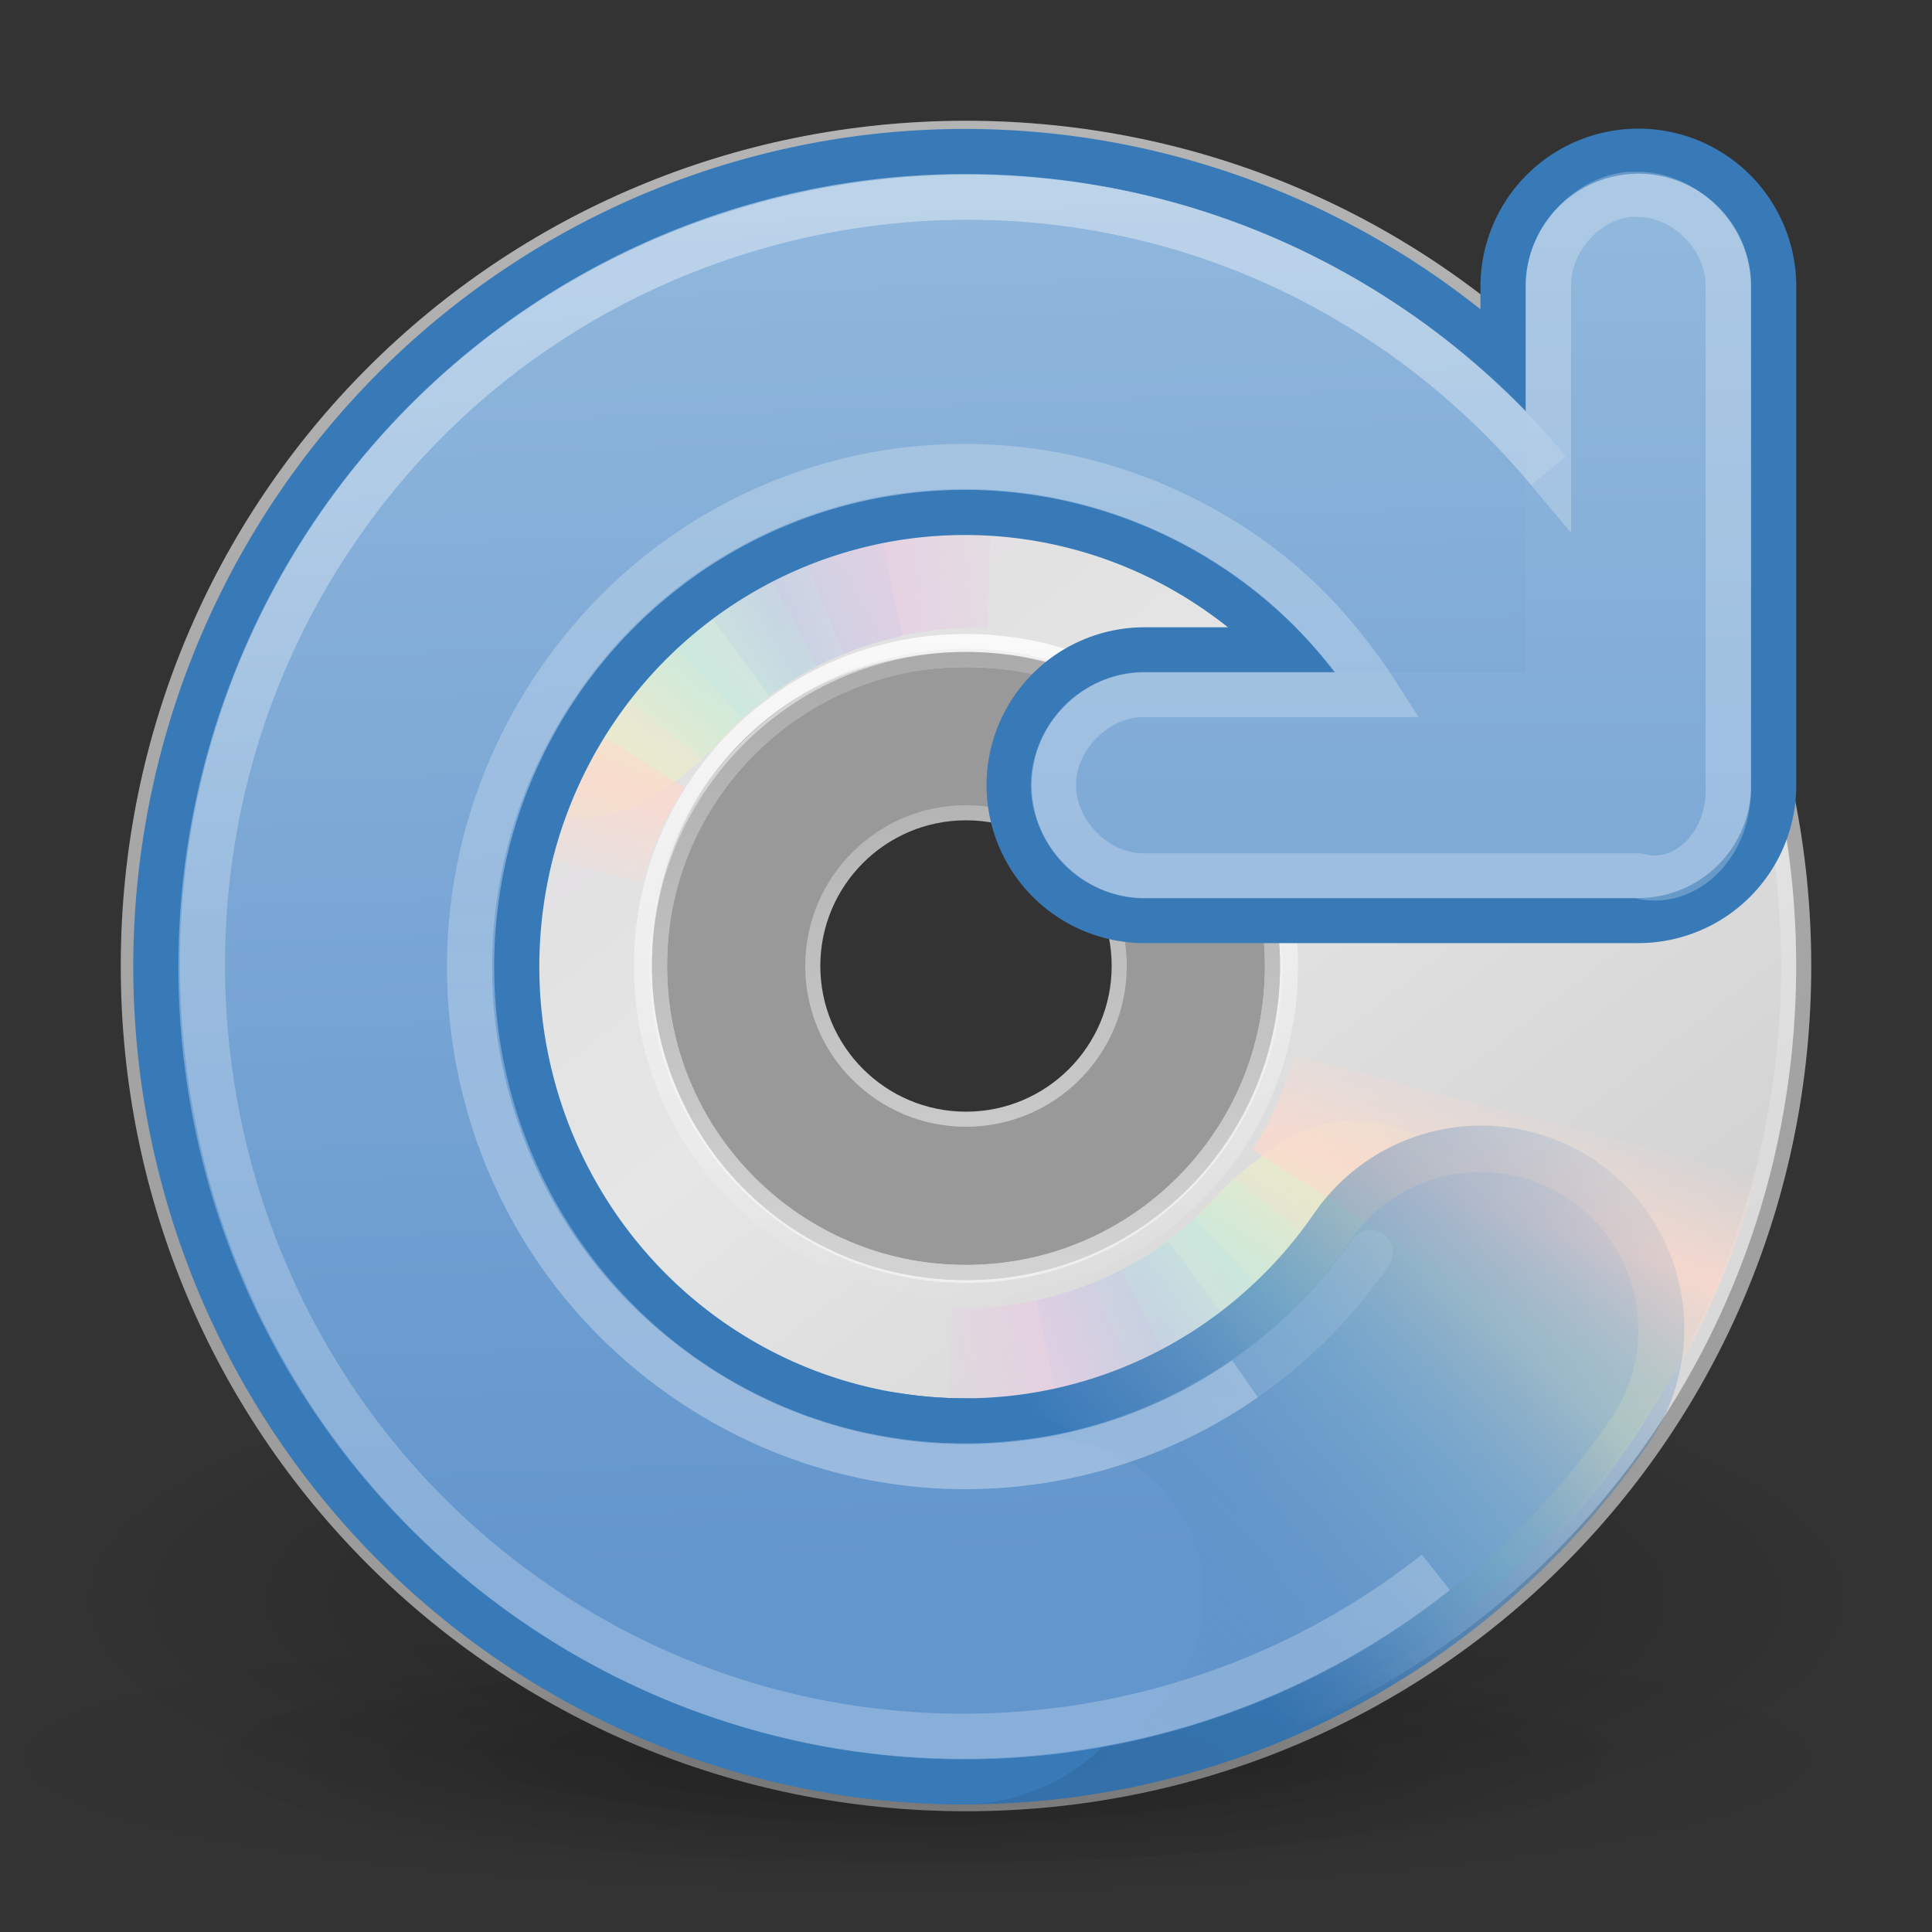 <?xml version="1.0" encoding="UTF-8" standalone="no"?>
<!-- Created with Inkscape (http://www.inkscape.org/) -->

<svg
   xmlns:osb="http://www.openswatchbook.org/uri/2009/osb"
   xmlns:dc="http://purl.org/dc/elements/1.1/"
   xmlns:cc="http://creativecommons.org/ns#"
   xmlns:rdf="http://www.w3.org/1999/02/22-rdf-syntax-ns#"
   xmlns:svg="http://www.w3.org/2000/svg"
   xmlns="http://www.w3.org/2000/svg"
   xmlns:xlink="http://www.w3.org/1999/xlink"
   xmlns:sodipodi="http://sodipodi.sourceforge.net/DTD/sodipodi-0.dtd"
   xmlns:inkscape="http://www.inkscape.org/namespaces/inkscape"
   version="1.0"
   width="128"
   height="128"
   id="svg3367"
   inkscape:version="0.48.1 r9760"
   sodipodi:docname="5.svg">
  <rect width="100%" height="100%" fill="#333333" stroke="none"/>
  <sodipodi:namedview
     pagecolor="#ffffff"
     bordercolor="#666666"
     borderopacity="1"
     objecttolerance="10"
     gridtolerance="10"
     guidetolerance="10"
     inkscape:pageopacity="0"
     inkscape:pageshadow="2"
     inkscape:window-width="1244"
     inkscape:window-height="939"
     id="namedview69"
     showgrid="false"
     inkscape:zoom="5.8671875"
     inkscape:cx="64"
     inkscape:cy="64"
     inkscape:window-x="428"
     inkscape:window-y="24"
     inkscape:window-maximized="0"
     inkscape:current-layer="svg3367" />
  <defs
     id="defs3369">
    <linearGradient
       id="linearGradient4157">
      <stop
         style="stop-color:#1893b9;stop-opacity:1;"
         offset="0"
         id="stop4159" />
      <stop
         style="stop-color:#185eb9;stop-opacity:1;"
         offset="1"
         id="stop4161" />
    </linearGradient>
    <linearGradient
       id="linearGradient4155"
       osb:paint="solid">
      <stop
         style="stop-color:#314253;stop-opacity:1;"
         offset="0"
         id="stop4157" />
    </linearGradient>
    <linearGradient
       id="linearGradient23419">
      <stop
         id="stop23421"
         style="stop-color:#000000;stop-opacity:1"
         offset="0" />
      <stop
         id="stop23423"
         style="stop-color:#000000;stop-opacity:0"
         offset="1" />
    </linearGradient>
    <linearGradient
       id="linearGradient3772">
      <stop
         id="stop3774"
         style="stop-color:#b4b4b4;stop-opacity:1"
         offset="0" />
      <stop
         id="stop3776"
         style="stop-color:#969696;stop-opacity:1"
         offset="1" />
    </linearGradient>
    <linearGradient
       x1="12.274"
       y1="32.416"
       x2="35.391"
       y2="14.203"
       id="linearGradient3263"
       gradientUnits="userSpaceOnUse">
      <stop
         id="stop3265"
         style="stop-color:#dedbde;stop-opacity:1"
         offset="0" />
      <stop
         id="stop3267"
         style="stop-color:#e6e6e6;stop-opacity:1"
         offset="0.5" />
      <stop
         id="stop3269"
         style="stop-color:#d2d2d2;stop-opacity:1"
         offset="1" />
    </linearGradient>
    <linearGradient
       id="linearGradient3428">
      <stop
         id="stop3430"
         style="stop-color:#aaaaaa;stop-opacity:1"
         offset="0" />
      <stop
         id="stop3432"
         style="stop-color:#d4d4d4;stop-opacity:1"
         offset="1" />
    </linearGradient>
    <linearGradient
       id="linearGradient6036">
      <stop
         id="stop6038"
         style="stop-color:#ffffff;stop-opacity:1"
         offset="0" />
      <stop
         id="stop6040"
         style="stop-color:#ffffff;stop-opacity:0"
         offset="1" />
    </linearGradient>
    <linearGradient
       id="linearGradient3519">
      <stop
         id="stop3521"
         style="stop-color:#fcd9cd;stop-opacity:1"
         offset="0" />
      <stop
         id="stop3523"
         style="stop-color:#fcd9cd;stop-opacity:0"
         offset="1" />
    </linearGradient>
    <linearGradient
       id="linearGradient3511">
      <stop
         id="stop3513"
         style="stop-color:#ebeec7;stop-opacity:1"
         offset="0" />
      <stop
         id="stop3515"
         style="stop-color:#ebeec7;stop-opacity:0"
         offset="1" />
    </linearGradient>
    <linearGradient
       id="linearGradient3503">
      <stop
         id="stop3505"
         style="stop-color:#c4ebdd;stop-opacity:1"
         offset="0" />
      <stop
         id="stop3507"
         style="stop-color:#c4ebdd;stop-opacity:0"
         offset="1" />
    </linearGradient>
    <linearGradient
       id="linearGradient3495">
      <stop
         id="stop3497"
         style="stop-color:#c1cbe4;stop-opacity:1"
         offset="0" />
      <stop
         id="stop3499"
         style="stop-color:#c1cbe4;stop-opacity:0"
         offset="1" />
    </linearGradient>
    <linearGradient
       id="linearGradient3487">
      <stop
         id="stop3489"
         style="stop-color:#e6cde2;stop-opacity:1"
         offset="0" />
      <stop
         id="stop3491"
         style="stop-color:#e6cde2;stop-opacity:0"
         offset="1" />
    </linearGradient>
    <radialGradient
       cx="23.335"
       cy="41.636"
       r="22.627"
       fx="23.335"
       fy="41.636"
       id="radialGradient2584"
       xlink:href="#linearGradient23419"
       gradientUnits="userSpaceOnUse"
       gradientTransform="matrix(2.652,0,0,0.795,2.125,72.882)" />
    <linearGradient
       x1="10.502"
       y1="3.61"
       x2="48.799"
       y2="54.698"
       id="linearGradient2642"
       xlink:href="#linearGradient6036"
       gradientUnits="userSpaceOnUse"
       gradientTransform="matrix(2.753,0,0,2.753,-3.024,-4.821)" />
    <linearGradient
       x1="18.776"
       y1="4.038"
       x2="18.203"
       y2="45.962"
       id="linearGradient2651"
       xlink:href="#linearGradient6036"
       gradientUnits="userSpaceOnUse"
       gradientTransform="matrix(1.086,0,0,1.086,37.559,36.85)" />
    <linearGradient
       x1="21.448"
       y1="15.5"
       x2="21.448"
       y2="32.509"
       id="linearGradient2654"
       xlink:href="#linearGradient3428"
       gradientUnits="userSpaceOnUse"
       gradientTransform="matrix(2.538,0,0,2.538,3.085,3.085)" />
    <linearGradient
       x1="12.274"
       y1="32.416"
       x2="35.391"
       y2="14.203"
       id="linearGradient2658"
       xlink:href="#linearGradient3263"
       gradientUnits="userSpaceOnUse"
       gradientTransform="matrix(0,3.171,-3.171,0,137.261,-12.115)" />
    <linearGradient
       x1="-21.916"
       y1="3"
       x2="-21.916"
       y2="45.033"
       id="linearGradient2660"
       xlink:href="#linearGradient3772"
       gradientUnits="userSpaceOnUse"
       gradientTransform="matrix(2.707,0,0,2.707,135.108,-0.976)" />
    <linearGradient
       x1="20.58"
       y1="10.775"
       x2="24.274"
       y2="9.862"
       id="linearGradient2672"
       xlink:href="#linearGradient3487"
       gradientUnits="userSpaceOnUse"
       spreadMethod="reflect" />
    <linearGradient
       x1="17.495"
       y1="11.2"
       x2="21.047"
       y2="9.796"
       id="linearGradient2674"
       xlink:href="#linearGradient3495"
       gradientUnits="userSpaceOnUse"
       spreadMethod="reflect" />
    <linearGradient
       x1="14.085"
       y1="13.046"
       x2="16.994"
       y2="10.732"
       id="linearGradient2676"
       xlink:href="#linearGradient3503"
       gradientUnits="userSpaceOnUse"
       spreadMethod="reflect" />
    <linearGradient
       x1="12.372"
       y1="16.188"
       x2="14.609"
       y2="13.462"
       id="linearGradient2678"
       xlink:href="#linearGradient3511"
       gradientUnits="userSpaceOnUse"
       spreadMethod="reflect" />
    <linearGradient
       x1="10.609"
       y1="17.886"
       x2="9.73"
       y2="20.613"
       id="linearGradient2680"
       xlink:href="#linearGradient3519"
       gradientUnits="userSpaceOnUse"
       spreadMethod="reflect" />
    <linearGradient
       x1="20.58"
       y1="10.775"
       x2="24.274"
       y2="9.862"
       id="linearGradient2682"
       xlink:href="#linearGradient3487"
       gradientUnits="userSpaceOnUse"
       spreadMethod="reflect" />
    <linearGradient
       x1="17.495"
       y1="11.2"
       x2="21.047"
       y2="9.796"
       id="linearGradient2684"
       xlink:href="#linearGradient3495"
       gradientUnits="userSpaceOnUse"
       spreadMethod="reflect" />
    <linearGradient
       x1="14.085"
       y1="13.046"
       x2="16.994"
       y2="10.732"
       id="linearGradient2686"
       xlink:href="#linearGradient3503"
       gradientUnits="userSpaceOnUse"
       spreadMethod="reflect" />
    <linearGradient
       x1="12.372"
       y1="16.188"
       x2="14.609"
       y2="13.462"
       id="linearGradient2688"
       xlink:href="#linearGradient3511"
       gradientUnits="userSpaceOnUse"
       spreadMethod="reflect" />
    <linearGradient
       x1="10.609"
       y1="17.886"
       x2="9.73"
       y2="20.613"
       id="linearGradient2690"
       xlink:href="#linearGradient3519"
       gradientUnits="userSpaceOnUse"
       spreadMethod="reflect" />
    <radialGradient
       cx="4.993"
       cy="43.5"
       r="2.5"
       fx="4.993"
       fy="43.5"
       id="radialGradient2455"
       xlink:href="#linearGradient3688-166-749"
       gradientUnits="userSpaceOnUse"
       gradientTransform="matrix(2.004,0,0,3.104,27.663,-100.898)" />
    <linearGradient
       id="linearGradient3688-166-749">
      <stop
         id="stop2883"
         style="stop-color:#181818;stop-opacity:1"
         offset="0" />
      <stop
         id="stop2885"
         style="stop-color:#181818;stop-opacity:0"
         offset="1" />
    </linearGradient>
    <radialGradient
       cx="4.993"
       cy="43.5"
       r="2.5"
       fx="4.993"
       fy="43.5"
       id="radialGradient2457"
       xlink:href="#linearGradient3688-464-309"
       gradientUnits="userSpaceOnUse"
       gradientTransform="matrix(2.004,0,0,3.104,-19.687,-169.19)" />
    <linearGradient
       id="linearGradient3688-464-309">
      <stop
         id="stop2889"
         style="stop-color:#181818;stop-opacity:1"
         offset="0" />
      <stop
         id="stop2891"
         style="stop-color:#181818;stop-opacity:0"
         offset="1" />
    </linearGradient>
    <linearGradient
       x1="25.058"
       y1="47.028"
       x2="25.058"
       y2="39.999"
       id="linearGradient2459"
       xlink:href="#linearGradient3702-501-757"
       gradientUnits="userSpaceOnUse"
       gradientTransform="matrix(1,0,0,2.217,-0.325,-62.314)" />
    <linearGradient
       id="linearGradient3702-501-757">
      <stop
         id="stop2895"
         style="stop-color:#181818;stop-opacity:0"
         offset="0" />
      <stop
         id="stop2897"
         style="stop-color:#181818;stop-opacity:1"
         offset="0.5" />
      <stop
         id="stop2899"
         style="stop-color:#181818;stop-opacity:0"
         offset="1" />
    </linearGradient>
    <linearGradient
       id="linearGradient2867-449-88-871-390-598-476-591-434-148-9-7">
      <stop
         offset="0"
         style="stop-color:#d3673a;stop-opacity:1;"
         id="stop4627-2-7" />
      <stop
         offset="0.262"
         style="stop-color:#d33740;stop-opacity:1;"
         id="stop4629-8-6" />
      <stop
         offset="0.705"
         style="stop-color:#c03939;stop-opacity:1;"
         id="stop4631-3-4" />
      <stop
         offset="1"
         style="stop-color:#5b0000;stop-opacity:1;"
         id="stop4633-0-3" />
    </linearGradient>
    <linearGradient
       inkscape:collect="always"
       xlink:href="#linearGradient3332-412-419-652-471-761-410-156-661-505-7-3"
       id="linearGradient3264"
       gradientUnits="userSpaceOnUse"
       gradientTransform="matrix(2.641,0,0,2.641,0.615,3.615)"
       x1="24"
       y1="44"
       x2="24"
       y2="3.899" />
    <linearGradient
       id="linearGradient3332-412-419-652-471-761-410-156-661-505-7-3">
      <stop
         offset="0"
         style="stop-color:#205886;stop-opacity:1;"
         id="stop8032-8-0" />
      <stop
         offset="1"
         style="stop-color:#547ebe;stop-opacity:1;"
         id="stop8034-9-9" />
    </linearGradient>
    <linearGradient
       x1="24"
       y1="5"
       x2="24"
       y2="43"
       id="linearGradient2470"
       xlink:href="#linearGradient3308-4-6-931-761"
       gradientUnits="userSpaceOnUse"
       gradientTransform="matrix(2.73,0,0,2.73,-1.514,1.487)" />
    <linearGradient
       id="linearGradient3308-4-6-931-761">
      <stop
         id="stop2919"
         style="stop-color:#ffffff;stop-opacity:1"
         offset="0" />
      <stop
         id="stop2921"
         style="stop-color:#ffffff;stop-opacity:0"
         offset="1" />
    </linearGradient>
    <linearGradient
       inkscape:collect="always"
       xlink:href="#linearGradient4155"
       id="linearGradient4159"
       x1="18.056"
       y1="99.238"
       x2="121.15"
       y2="99.238"
       gradientUnits="userSpaceOnUse" />
    <radialGradient
       cx="69.448"
       cy="51.695"
       r="31"
       fx="69.448"
       fy="51.695"
       id="radialGradient2890"
       xlink:href="#linearGradient3242"
       gradientUnits="userSpaceOnUse"
       gradientTransform="matrix(0,-1.233,-3.365,0,251.803,190.732)" />
    <linearGradient
       id="linearGradient3242">
      <stop
         id="stop3244"
         style="stop-color:#7ef8d0;stop-opacity:1;"
         offset="0" />
      <stop
         id="stop3250"
         style="stop-color:#1893b9;stop-opacity:1;"
         offset="1" />
    </linearGradient>
    <linearGradient
       x1="72.422"
       y1="122"
       x2="72.422"
       y2="53.998"
       id="linearGradient2892"
       xlink:href="#linearGradient2490"
       gradientUnits="userSpaceOnUse"
       gradientTransform="matrix(1.285,0,0,-0.516,-24.782,137.288)" />
    <linearGradient
       id="linearGradient2490">
      <stop
         id="stop2492"
         style="stop-color:#80f1e3;stop-opacity:1;"
         offset="0" />
      <stop
         id="stop2494"
         style="stop-color:#1868a7;stop-opacity:1;"
         offset="1" />
    </linearGradient>
    <linearGradient
       x1="83.217"
       y1="54"
       x2="83.217"
       y2="122.168"
       id="linearGradient2887"
       xlink:href="#linearGradient3607"
       gradientUnits="userSpaceOnUse"
       gradientTransform="matrix(1.292,0,0,-0.513,-17.163,142.782)" />
    <linearGradient
       id="linearGradient3607">
      <stop
         id="stop3609"
         style="stop-color:#ffffff;stop-opacity:1"
         offset="0" />
      <stop
         id="stop3611"
         style="stop-color:#ffffff;stop-opacity:0"
         offset="1" />
    </linearGradient>
    <radialGradient
       r="31"
       fy="55.367"
       fx="132.435"
       cy="55.367"
       cx="132.435"
       gradientTransform="matrix(0.651,-0.017,-0.021,-0.8,-20.381,105.261)"
       gradientUnits="userSpaceOnUse"
       id="radialGradient3344"
       xlink:href="#linearGradient3242"
       inkscape:collect="always" />
    <linearGradient
       y2="53.998"
       x2="72.422"
       y1="122"
       x1="72.422"
       gradientTransform="matrix(1.285,0,0,-0.701,-48.217,144.01)"
       gradientUnits="userSpaceOnUse"
       id="linearGradient3346"
       xlink:href="#linearGradient2490"
       inkscape:collect="always" />
    <radialGradient
       inkscape:collect="always"
       xlink:href="#radialGradient5147-5"
       id="radialGradient3013"
       gradientUnits="userSpaceOnUse"
       gradientTransform="matrix(9.384,0,0,1.613,-254.95,-202.288)"
       cx="33.875"
       cy="197.3"
       r="4.844" />
    <radialGradient
       id="radialGradient5147-5"
       gradientUnits="userSpaceOnUse"
       cy="197.3"
       cx="33.875"
       gradientTransform="matrix(1,0,0,0.339,0,130.47)"
       r="4.844">
      <stop
         id="stop6464-5-9-94-5-4-4"
         offset="0" />
      <stop
         id="stop6466-3-6-1-7-2-8"
         style="stop-opacity:0"
         offset="1" />
    </radialGradient>
    <linearGradient
       id="linearGradient4018"
       y2="75.139"
       gradientUnits="userSpaceOnUse"
       x2="50.684"
       y1="83.782"
       x1="39.843"
       gradientTransform="matrix(3.03,0,0,3.03,-42.434,-162.973)">
      <stop
         id="stop3268"
         style="stop-color:#387ab8"
         offset="0" />
      <stop
         id="stop3270"
         style="stop-color:#387ab8;stop-opacity:0"
         offset="1" />
    </linearGradient>
    <radialGradient
       inkscape:collect="always"
       xlink:href="#radialGradient5147-5"
       id="radialGradient3015"
       gradientUnits="userSpaceOnUse"
       gradientTransform="matrix(12.903,0,0,1.906,-374.595,-273.887)"
       cx="33.875"
       cy="197.3"
       r="4.844" />
    <radialGradient
       id="radialGradient3035"
       gradientUnits="userSpaceOnUse"
       cy="197.3"
       cx="33.875"
       gradientTransform="matrix(1,0,0,0.339,0,130.47)"
       r="4.844">
      <stop
         id="stop3037"
         offset="0" />
      <stop
         id="stop3039"
         style="stop-opacity:0"
         offset="1" />
    </radialGradient>
    <linearGradient
       id="linearGradient4008"
       y2="73.264"
       gradientUnits="userSpaceOnUse"
       x2="53.809"
       gradientTransform="matrix(3.03,0,0,3.03,-57.586,-162.973)"
       y1="84.719"
       x1="42.031">
      <stop
         id="stop3278"
         style="stop-color:#6396cd"
         offset="0" />
      <stop
         id="stop3280"
         style="stop-color:#83acd5;stop-opacity:0"
         offset="1" />
    </linearGradient>
    <linearGradient
       id="linearGradient4593-5-8-1-5-2-3"
       y2="83.576"
       xlink:href="#linearGradient3533"
       gradientUnits="userSpaceOnUse"
       x2="35.996"
       gradientTransform="matrix(3.03,0,0,3.03,-57.586,-162.973)"
       y1="53.838"
       x1="34.981" />
    <linearGradient
       id="linearGradient3533">
      <stop
         id="stop3535"
         style="stop-color:#93b9dd"
         offset="0" />
      <stop
         id="stop3545"
         style="stop-color:#6396cd"
         offset="1" />
    </linearGradient>
    <linearGradient
       id="linearGradient4593-5-8-1-5-2"
       y2="91.942"
       xlink:href="#linearGradient3533"
       gradientUnits="userSpaceOnUse"
       x2="118.48"
       gradientTransform="matrix(2.841,0,0,2.841,-288.175,-156.248)"
       y1="55.06"
       x1="118.48" />
    <linearGradient
       id="linearGradient3049">
      <stop
         id="stop3051"
         style="stop-color:#93b9dd"
         offset="0" />
      <stop
         id="stop3053"
         style="stop-color:#6396cd"
         offset="1" />
    </linearGradient>
    <linearGradient
       id="linearGradient5480"
       y2="72.781"
       gradientUnits="userSpaceOnUse"
       x2="103.56"
       gradientTransform="matrix(2.841,0,0,2.841,-273.968,-156.248)"
       y1="49.781"
       x1="102.56">
      <stop
         id="stop5476"
         style="stop-color:#fff"
         offset="0" />
      <stop
         id="stop5478"
         style="stop-color:#fff;stop-opacity:0"
         offset="1" />
    </linearGradient>
    <linearGradient
       id="linearGradient5497"
       y2="71.781"
       gradientUnits="userSpaceOnUse"
       x2="108.56"
       gradientTransform="matrix(2.841,0,0,2.841,-273.968,-156.248)"
       y1="102.78"
       x1="108.56">
      <stop
         id="stop5493"
         style="stop-color:#fff"
         offset="0" />
      <stop
         id="stop5495"
         style="stop-color:#fff;stop-opacity:0"
         offset="1" />
    </linearGradient>
    <radialGradient
       r="4.844"
       cy="197.3"
       cx="33.875"
       gradientTransform="matrix(9.384,0,0,1.613,-255.388,-216.039)"
       gradientUnits="userSpaceOnUse"
       id="radialGradient3072"
       xlink:href="#radialGradient5147-5"
       inkscape:collect="always" />
    <radialGradient
       inkscape:collect="always"
       xlink:href="#radialGradient5147-5"
       id="radialGradient5280"
       gradientUnits="userSpaceOnUse"
       gradientTransform="matrix(9.826,0,0,1.705,-272.107,-219.933)"
       cx="33.875"
       cy="197.3"
       r="4.844" />
    <linearGradient
       inkscape:collect="always"
       xlink:href="#linearGradient4018"
       id="linearGradient5282"
       gradientUnits="userSpaceOnUse"
       gradientTransform="matrix(3.173,0,0,3.204,-49.118,-163.83)"
       x1="39.843"
       y1="83.782"
       x2="50.684"
       y2="75.139" />
    <radialGradient
       inkscape:collect="always"
       xlink:href="#radialGradient5147-5"
       id="radialGradient5284"
       gradientUnits="userSpaceOnUse"
       gradientTransform="matrix(13.511,0,0,2.015,-396.932,-281.093)"
       cx="33.875"
       cy="197.3"
       r="4.844" />
    <linearGradient
       inkscape:collect="always"
       xlink:href="#linearGradient4008"
       id="linearGradient5286"
       gradientUnits="userSpaceOnUse"
       gradientTransform="matrix(3.173,0,0,3.204,-64.984,-163.83)"
       x1="42.031"
       y1="84.719"
       x2="53.809"
       y2="73.264" />
    <linearGradient
       inkscape:collect="always"
       xlink:href="#linearGradient3533"
       id="linearGradient5288"
       gradientUnits="userSpaceOnUse"
       gradientTransform="matrix(3.173,0,0,3.204,-64.984,-163.83)"
       x1="34.981"
       y1="53.838"
       x2="35.996"
       y2="83.576" />
    <linearGradient
       inkscape:collect="always"
       xlink:href="#linearGradient3533"
       id="linearGradient5290"
       gradientUnits="userSpaceOnUse"
       gradientTransform="matrix(2.975,0,0,3.004,-306.439,-156.721)"
       x1="118.48"
       y1="55.06"
       x2="118.48"
       y2="91.942" />
    <linearGradient
       inkscape:collect="always"
       xlink:href="#linearGradient5480"
       id="linearGradient5292"
       gradientUnits="userSpaceOnUse"
       gradientTransform="matrix(2.975,0,0,3.004,-291.562,-156.721)"
       x1="102.56"
       y1="49.781"
       x2="103.56"
       y2="72.781" />
    <linearGradient
       inkscape:collect="always"
       xlink:href="#linearGradient5497"
       id="linearGradient5294"
       gradientUnits="userSpaceOnUse"
       gradientTransform="matrix(2.975,0,0,3.004,-291.562,-156.721)"
       x1="108.56"
       y1="102.78"
       x2="108.56"
       y2="71.781" />
  </defs>
  <path
     d="M 124,106 C 124.003,115.941 97.139,124 64,124 30.861,124 3.997,115.941 4,106 3.997,96.059 30.861,88 64,88 c 33.139,0 60.003,8.059 60,18 z"
     id="path23417"
     style="opacity:0.3;fill:url(#radialGradient2584);fill-opacity:1;fill-rule:evenodd;stroke:none;stroke-width:2;marker:none;visibility:visible;display:inline;overflow:visible" />
  <path
     d="M 119.5,64 C 119.5,33.237 94.763,8.5 64,8.5 33.237,8.5 8.5,33.237 8.5,64 8.5,94.763 33.237,119.5 64,119.5 c 30.763,-1e-5 55.5,-24.737 55.5,-55.5 z m -35.195,0 c 0,11.176 -8.905,20.305 -20.305,20.305 -11.623,0 -20.305,-9.355 -20.305,-20.305 0,-11.174 8.234,-20.305 20.305,-20.305 12.071,0 20.305,9.352 20.305,20.305 z"
     id="path2781"
     style="fill:url(#linearGradient2658);fill-rule:nonzero;stroke:url(#linearGradient2660);stroke-width:1;stroke-miterlimit:4;stroke-opacity:1" />
  <path
     d="m 64,43 c -11.592,0 -21,9.408 -21,21 0,11.592 9.408,21 21,21 11.592,0 21,-9.408 21,-21 0,-11.592 -9.408,-21 -21,-21 z m 0,10.5 c 5.796,0 10.5,4.704 10.5,10.5 0,5.796 -4.704,10.5 -10.5,10.5 -5.796,0 -10.5,-4.704 -10.5,-10.5 0,-5.796 4.704,-10.5 10.5,-10.5 z"
     id="path2474"
     style="opacity:0.5;fill:#ffffff;fill-opacity:1;fill-rule:nonzero;stroke:none;stroke-width:1;marker:none;visibility:visible;display:inline;overflow:visible;enable-background:accumulate" />
  <path
     d="m 64,43.695 c -11.208,0 -20.305,9.097 -20.305,20.305 0,11.208 9.097,20.305 20.305,20.305 11.208,0 20.305,-9.097 20.305,-20.305 0,-11.208 -9.097,-20.305 -20.305,-20.305 z m 0,10.152 c 5.604,0 10.152,4.548 10.152,10.152 0,5.604 -4.548,10.152 -10.152,10.152 -5.604,0 -10.152,-4.548 -10.152,-10.152 0,-5.604 4.548,-10.152 10.152,-10.152 z"
     id="path3418"
     style="fill:none;stroke:url(#linearGradient2654);stroke-width:1;stroke-linecap:butt;stroke-linejoin:round;stroke-miterlimit:4;stroke-opacity:1;stroke-dasharray:none;stroke-dashoffset:0;marker:none;visibility:visible;display:inline;overflow:visible;enable-background:accumulate" />
  <g
     transform="matrix(2.732,0,0,2.732,-1.09,-1.074)"
     id="g3527">
    <path
       d="M 15.857,5.731 20.625,16.344 C 21.66,15.885 22.795,15.625 24,15.625 c 0.032,0 0.062,-3.6e-4 0.094,0 L 24.108,4.005 c -2.942,-0.071 -5.543,0.657 -8.251,1.726 z"
       transform="matrix(1,0.028,-0.028,1,0.692,-0.671)"
       id="path3296"
       style="opacity:0.8;fill:url(#linearGradient2672);fill-opacity:1;fill-rule:nonzero;stroke:none" />
    <path
       d="m 12.121,7.906 6.931,9.36 c 0.913,-0.67 1.966,-1.167 3.143,-1.425 0.031,-0.007 0.06,-0.014 0.092,-0.02 L 19.857,4.426 c -2.889,0.561 -5.32,1.856 -7.736,3.48 z"
       id="path3308"
       style="opacity:0.8;fill:url(#linearGradient2674);fill-opacity:1;fill-rule:nonzero;stroke:none" />
    <path
       d="m 8.252,11.647 9.214,7.156 c 0.709,-0.883 1.597,-1.636 2.667,-2.19 0.028,-0.015 0.055,-0.029 0.083,-0.043 L 14.866,6.251 C 12.221,7.541 10.166,9.452 8.252,11.647 z"
       id="path3310"
       style="opacity:0.8;fill:url(#linearGradient2676);fill-opacity:1;fill-rule:nonzero;stroke:none" />
    <path
       d="m 5.633,16.074 c 7.175,2.242 7.85,7.031 12.777,1.754 L 10.5,9.132 C 8.279,11.063 6.913,13.459 5.633,16.074 z"
       id="path3312"
       style="opacity:0.8;fill:url(#linearGradient2678);fill-opacity:1;fill-rule:nonzero;stroke:none" />
    <path
       d="M 7.155,13.193 C 5.972,14.945 5.248,16.83 4.63,18.837 L 15.969,21.812 C 16.184,21.049 16.487,20.298 16.938,19.594 16.955,19.567 16.982,19.527 17,19.5 L 7.155,13.193 z"
       id="path3314"
       style="opacity:0.8;fill:url(#linearGradient2680);fill-opacity:1;fill-rule:nonzero;stroke:none" />
  </g>
  <path
     d="M 64,9.5 C 33.791,9.5 9.5,33.791 9.5,64 9.5,94.209 33.791,118.5 64,118.5 94.209,118.5 118.5,94.209 118.5,64 118.5,33.791 94.209,9.5 64,9.5 l 0,0 0,0 z"
     id="path3272"
     style="opacity:0.5;fill:none;stroke:url(#linearGradient2642);stroke-width:1;stroke-miterlimit:4;stroke-opacity:1" />
  <g
     transform="matrix(-2.707,0,0,-2.707,128.976,128.951)"
     id="g3297">
    <path
       d="M 15.857,5.731 20.625,16.344 C 21.66,15.885 22.795,15.625 24,15.625 c 0.032,0 0.062,-3.6e-4 0.094,0 L 24.108,4.005 c -2.942,-0.071 -5.543,0.657 -8.251,1.726 z"
       transform="matrix(1,0.028,-0.028,1,0.692,-0.671)"
       id="path3299"
       style="opacity:0.8;fill:url(#linearGradient2682);fill-opacity:1;fill-rule:nonzero;stroke:none" />
    <path
       d="m 12.121,7.906 6.931,9.36 c 0.913,-0.67 1.966,-1.167 3.143,-1.425 0.031,-0.007 0.06,-0.014 0.092,-0.02 L 19.857,4.426 c -2.889,0.561 -5.32,1.856 -7.736,3.48 z"
       id="path3301"
       style="opacity:0.8;fill:url(#linearGradient2684);fill-opacity:1;fill-rule:nonzero;stroke:none" />
    <path
       d="m 8.252,11.647 9.214,7.156 c 0.709,-0.883 1.597,-1.636 2.667,-2.19 0.028,-0.015 0.055,-0.029 0.083,-0.043 L 14.866,6.251 C 12.221,7.541 10.166,9.452 8.252,11.647 z"
       id="path3303"
       style="opacity:0.8;fill:url(#linearGradient2686);fill-opacity:1;fill-rule:nonzero;stroke:none" />
    <path
       d="m 5.633,16.074 c 7.175,2.242 7.85,7.031 12.777,1.754 L 10.5,9.132 C 8.279,11.063 6.913,13.459 5.633,16.074 z"
       id="path3305"
       style="opacity:0.8;fill:url(#linearGradient2688);fill-opacity:1;fill-rule:nonzero;stroke:none" />
    <path
       d="M 7.155,13.193 C 5.972,14.945 5.248,16.83 4.63,18.837 L 15.969,21.812 C 16.184,21.049 16.487,20.298 16.938,19.594 16.955,19.567 16.982,19.527 17,19.5 L 7.155,13.193 z"
       id="path3307"
       style="opacity:0.8;fill:url(#linearGradient2690);fill-opacity:1;fill-rule:nonzero;stroke:none" />
  </g>
  <path
     d="m 64,42.5 c -11.917,0 -21.5,9.583 -21.5,21.5 0,11.917 9.583,21.5 21.5,21.5 11.917,0 21.5,-9.583 21.5,-21.5 0,-11.917 -9.583,-21.5 -21.5,-21.5 l 0,0 0,0 z"
     id="path3281"
     style="opacity:0.8;fill:none;stroke:url(#linearGradient2651);stroke-width:1;stroke-miterlimit:4;stroke-opacity:1" />
  <path
     id="path6460-6-4-4-3-3"
     style="opacity:0.2;color:#000000;fill:url(#radialGradient5280);enable-background:new"
     d="m 108.357,116.52 a 47.597,8.26 0 1 1 -95.192,0 47.597,8.26 0 1 1 95.192,0 z"
     inkscape:connector-curvature="0" />
  <path
     id="path4010"
     style="color:#000000;fill:none;stroke:url(#linearGradient5282);stroke-width:26.903;stroke-linecap:round;enable-background:new"
     d="M 98.138,88.026 A 41.648,42.05 0 0 1 57.587,105.603"
     inkscape:connector-curvature="0" />
  <path
     id="path6460-6-4-4-4"
     style="opacity:0.1;color:#000000;fill:url(#radialGradient5284);enable-background:new"
     d="m 126.206,116.541 a 65.445,9.761 0 1 1 -130.889,0 65.445,9.761 0 1 1 130.889,0 z"
     inkscape:connector-curvature="0" />
  <path
     id="path4788-6"
     style="color:#000000;fill:none;stroke:#387ab8;stroke-width:26.903;stroke-linecap:round;enable-background:new"
     d="M 63.664,106.093 A 41.648,42.05 0 1 1 100.568,44.051"
     inkscape:connector-curvature="0" />
  <path
     id="path4847"
     style="color:#000000;fill:none;stroke:#387ab8;stroke-width:20.924;stroke-linecap:round;stroke-linejoin:round;enable-background:new"
     d="M 108.546,18.983 V 52.021 H 75.823"
     inkscape:connector-curvature="0" />
  <path
     id="path4006"
     style="color:#000000;fill:none;stroke:url(#linearGradient5286);stroke-width:20.924;stroke-linecap:round;enable-background:new"
     d="M 98.077,88.113 A 41.648,42.05 0 0 1 55.515,105.225"
     inkscape:connector-curvature="0" />
  <path
     id="path4788"
     style="color:#000000;fill:none;stroke:url(#linearGradient5288);stroke-width:20.924;stroke-linecap:round;enable-background:new"
     d="M 69.309,105.74 A 41.648,42.05 0 1 1 98.94,41.27"
     inkscape:connector-curvature="0" />
  <path
     id="path4847-1"
     style="color:#000000;fill:none;stroke:url(#linearGradient5290);stroke-width:14.946;stroke-linecap:round;stroke-linejoin:round;enable-background:new"
     d="M 108.546,18.983 V 52.021 H 75.823"
     inkscape:connector-curvature="0" />
  <path
     id="path4788-2"
     style="text-indent:0;text-transform:none;block-progression:tb;opacity:0.24;color:#000000;fill:none;stroke:#ffffff;stroke-width:2.989;enable-background:new"
     d="M 82.486,91.35 C 71.557,98.959 56.715,99.318 45.144,91.162 30.239,80.655 26.65,60.127 37.056,45.076 47.462,30.027 67.795,26.404 82.701,36.91 c 3.454,2.435 6.258,5.538 8.552,9.104 H 75.822 c -3.143,-0.045 -6.034,2.833 -6.034,6.007 0,3.174 2.891,6.052 6.034,6.007 h 32.723 c 3.161,0.845 6.135,-2.159 5.95,-6.007 V 18.983 c 0.05,-3.208 -2.865,-6.151 -6.042,-6.101 -0.186,-0.009 -0.372,-0.009 -0.558,0 -2.923,0.324 -5.362,3.132 -5.299,6.101 v 12.202 c -2.836,-3.388 -6.148,-6.464 -9.761,-9.011 L 92.556,21.986 C 84.072,16.096 74.489,13.21 64.853,13.07 48.604,12.833 32.416,20.449 22.462,34.845 6.534,57.879 12.198,89.815 35.012,105.896 c 18.608,13.117 43.084,11.731 60.117,-1.726"
     inkscape:connector-curvature="0" />
  <path
     id="path4788-2-3"
     style="text-indent:0;text-transform:none;block-progression:tb;opacity:0.3;color:#000000;fill:none;stroke:url(#linearGradient5292);stroke-width:2.989;enable-background:new"
     d="m 102.596,31.184 c -2.836,-3.388 -6.148,-6.464 -9.761,-9.011 l -0.279,-0.188 C 84.072,16.096 74.49,13.21 64.854,13.069 48.605,12.833 32.417,20.448 22.463,34.844 6.535,57.879 12.199,89.815 35.013,105.895"
     inkscape:connector-curvature="0" />
  <path
     id="path4788-2-3-4"
     style="text-indent:0;text-transform:none;block-progression:tb;opacity:0.3;color:#000000;fill:none;stroke:url(#linearGradient5294);stroke-width:2.989;stroke-linecap:round;enable-background:new"
     d="M 90.789,82.994 C 80.383,98.042 60.048,101.667 45.144,91.161 30.24,80.655 26.65,60.123 37.056,45.075 47.461,30.028 67.797,26.403 82.701,36.909"
     inkscape:connector-curvature="0" />
</svg>
